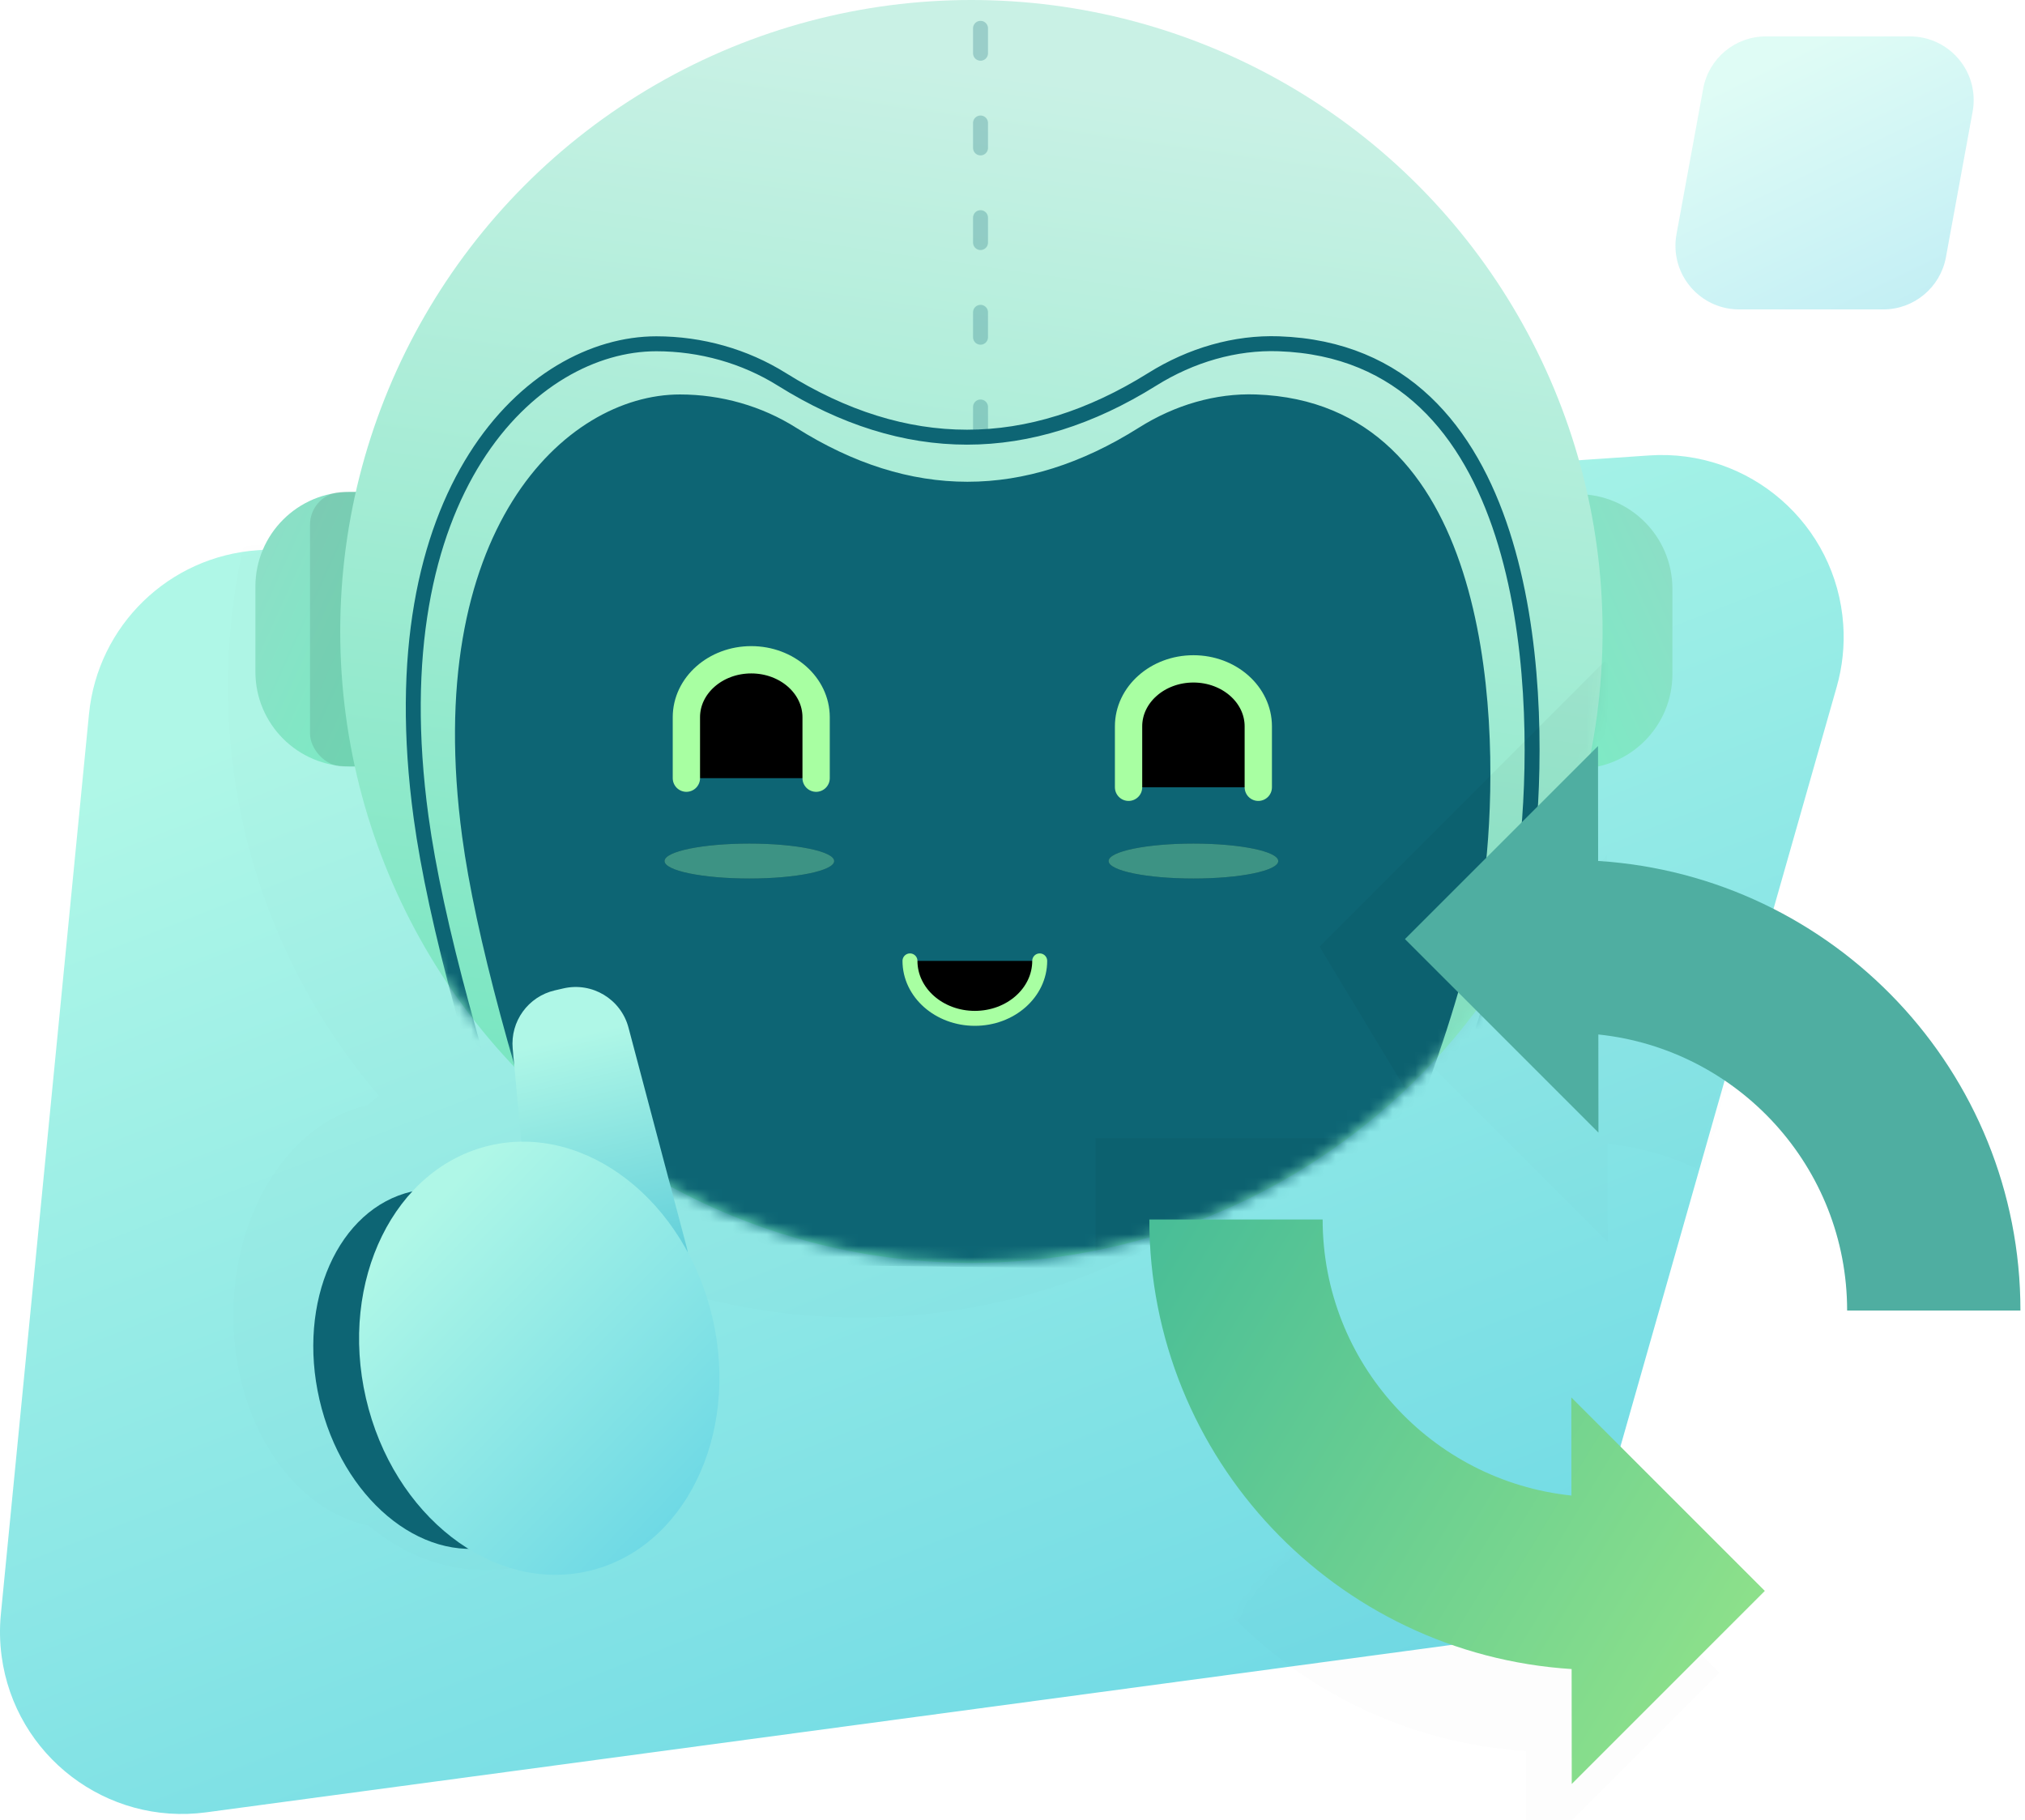 <?xml version="1.0" encoding="UTF-8"?> <svg xmlns="http://www.w3.org/2000/svg" xmlns:xlink="http://www.w3.org/1999/xlink" width="178px" height="160px" viewBox="0 0 178 160"><!-- Generator: Sketch 52.5 (67469) - http://www.bohemiancoding.com/sketch --><title>Task Automation</title><desc>Created with Sketch.</desc><defs><linearGradient x1="23.292%" y1="14.537%" x2="78.805%" y2="119.863%" id="linearGradient-1"><stop stop-color="#AFF7E7" offset="0%"></stop><stop stop-color="#5DD1E4" offset="100%"></stop></linearGradient><path d="M22.659,8.367 L144.973,0.035 C153.789,-0.565 161.423,6.095 162.023,14.911 C162.149,16.753 161.954,18.603 161.449,20.379 L140.736,93.133 C138.994,99.254 133.788,103.761 127.48,104.609 L18.132,119.312 C9.374,120.49 1.32,114.345 0.142,105.587 C-0.022,104.363 -0.045,103.125 0.076,101.896 L7.822,22.771 C8.584,14.989 14.858,8.898 22.659,8.367 Z" id="path-2"></path><linearGradient x1="11.588%" y1="20.35%" x2="79.394%" y2="90.853%" id="linearGradient-4"><stop stop-color="#8BDFC6" offset="0%"></stop><stop stop-color="#7DEAC5" offset="100%"></stop></linearGradient><linearGradient x1="35.383%" y1="3.377%" x2="22.307%" y2="94.54%" id="linearGradient-5"><stop stop-color="#C9F1E5" offset="0%"></stop><stop stop-color="#72E5BE" offset="100%"></stop></linearGradient><ellipse id="path-6" cx="55.481" cy="55.506" rx="55.481" ry="55.506"></ellipse><ellipse id="path-8" cx="7.456" cy="17.693" rx="7.456" ry="1.536"></ellipse><filter x="-109.7%" y="-537.2%" width="319.4%" height="1174.4%" id="filter-9"><feOffset dx="0" dy="0" in="SourceAlpha" result="shadowOffsetOuter1"></feOffset><feGaussianBlur stdDeviation="5.5" in="shadowOffsetOuter1" result="shadowBlurOuter1"></feGaussianBlur><feColorMatrix values="0 0 0 0 0.414 0 0 0 0 0.762 0 0 0 0 0.392 0 0 0 0.76 0" type="matrix" in="shadowBlurOuter1"></feColorMatrix></filter><path d="M1.92,10.408 L1.92,5.052 C1.92,2.262 4.473,8.52651283e-14 7.622,8.52651283e-14 C10.771,8.52651283e-14 13.324,2.262 13.324,5.052 L13.324,10.408" id="path-10"></path><filter x="-115.8%" y="-126.8%" width="331.5%" height="353.7%" id="filter-11"><feMorphology radius="1.2" operator="dilate" in="SourceAlpha" result="shadowSpreadOuter1"></feMorphology><feOffset dx="0" dy="0" in="shadowSpreadOuter1" result="shadowOffsetOuter1"></feOffset><feMorphology radius="1.2" operator="erode" in="SourceAlpha" result="shadowInner"></feMorphology><feOffset dx="0" dy="0" in="shadowInner" result="shadowInner"></feOffset><feComposite in="shadowOffsetOuter1" in2="shadowInner" operator="out" result="shadowOffsetOuter1"></feComposite><feGaussianBlur stdDeviation="4" in="shadowOffsetOuter1" result="shadowBlurOuter1"></feGaussianBlur><feColorMatrix values="0 0 0 0 0.414 0 0 0 0 0.762 0 0 0 0 0.392 0 0 0 1 0" type="matrix" in="shadowBlurOuter1"></feColorMatrix></filter><path d="M21.574,31.521 C21.574,28.731 24.127,26.469 27.276,26.469 C30.425,26.469 32.978,28.731 32.978,31.521" id="path-12"></path><filter x="-111.0%" y="-250.5%" width="322.0%" height="601.0%" id="filter-13"><feMorphology radius="0.657" operator="dilate" in="SourceAlpha" result="shadowSpreadOuter1"></feMorphology><feOffset dx="0" dy="0" in="shadowSpreadOuter1" result="shadowOffsetOuter1"></feOffset><feMorphology radius="1" operator="erode" in="SourceAlpha" result="shadowInner"></feMorphology><feOffset dx="0" dy="0" in="shadowInner" result="shadowInner"></feOffset><feComposite in="shadowOffsetOuter1" in2="shadowInner" operator="out" result="shadowOffsetOuter1"></feComposite><feGaussianBlur stdDeviation="4" in="shadowOffsetOuter1" result="shadowBlurOuter1"></feGaussianBlur><feColorMatrix values="0 0 0 0 0.414 0 0 0 0 0.762 0 0 0 0 0.392 0 0 0 1 0" type="matrix" in="shadowBlurOuter1"></feColorMatrix></filter><ellipse id="path-14" cx="7.456" cy="16.893" rx="7.456" ry="1.536"></ellipse><filter x="-109.7%" y="-537.2%" width="319.4%" height="1174.4%" id="filter-15"><feOffset dx="0" dy="0" in="SourceAlpha" result="shadowOffsetOuter1"></feOffset><feGaussianBlur stdDeviation="5.5" in="shadowOffsetOuter1" result="shadowBlurOuter1"></feGaussianBlur><feColorMatrix values="0 0 0 0 0.414 0 0 0 0 0.762 0 0 0 0 0.392 0 0 0 0.76 0" type="matrix" in="shadowBlurOuter1"></feColorMatrix></filter><path d="M1.754,10.408 L1.754,5.052 C1.754,2.262 4.307,0 7.456,0 C10.605,0 13.157,2.262 13.157,5.052 L13.157,10.408" id="path-16"></path><filter x="-115.8%" y="-126.8%" width="331.5%" height="353.7%" id="filter-17"><feMorphology radius="1.2" operator="dilate" in="SourceAlpha" result="shadowSpreadOuter1"></feMorphology><feOffset dx="0" dy="0" in="shadowSpreadOuter1" result="shadowOffsetOuter1"></feOffset><feMorphology radius="1.2" operator="erode" in="SourceAlpha" result="shadowInner"></feMorphology><feOffset dx="0" dy="0" in="shadowInner" result="shadowInner"></feOffset><feComposite in="shadowOffsetOuter1" in2="shadowInner" operator="out" result="shadowOffsetOuter1"></feComposite><feGaussianBlur stdDeviation="4" in="shadowOffsetOuter1" result="shadowBlurOuter1"></feGaussianBlur><feColorMatrix values="0 0 0 0 0.414 0 0 0 0 0.762 0 0 0 0 0.392 0 0 0 1 0" type="matrix" in="shadowBlurOuter1"></feColorMatrix></filter><linearGradient x1="0%" y1="22.629%" x2="157.911%" y2="109.976%" id="linearGradient-18"><stop stop-color="#90E28A" offset="0%"></stop><stop stop-color="#28AD9D" offset="100%"></stop></linearGradient><linearGradient x1="23.292%" y1="14.537%" x2="23.292%" y2="114.34%" id="linearGradient-19"><stop stop-color="#AFF7E7" offset="0%"></stop><stop stop-color="#41BED4" offset="100%"></stop></linearGradient></defs><g id="Pages" stroke="none" stroke-width="1" fill="none" fill-rule="evenodd"><g id="Bots/AI" transform="translate(-301, -1921)"><g id="Group-4" transform="translate(231, 1213)"><g id="Group-2-Copy" transform="translate(0, 708)"><g id="Task-Automation" transform="translate(70, 0)"><g id="Group-145" transform="translate(0, 40)"><mask id="mask-3" fill="white"><use xlink:href="#path-2"></use></mask><use id="Rectangle-82" fill="url(#linearGradient-1)" opacity="0.4" xlink:href="#path-2"></use><path d="M60.935,73.872 C60.97,74.436 60.988,75.005 60.988,75.579 C60.988,87.969 52.808,98.013 42.719,98.013 C38.892,98.013 35.34,96.568 32.404,94.098 C25.672,92.712 20.518,84.969 20.518,75.624 C20.518,66.344 25.6,58.644 32.264,57.18 C32.608,56.884 32.961,56.603 33.322,56.337 C25.043,46.641 20.045,34.057 20.045,20.306 C20.045,-10.349 44.885,-35.2 75.526,-35.2 C106.167,-35.2 131.006,-10.349 131.006,20.306 C131.006,50.961 106.167,75.811 75.526,75.811 C70.476,75.811 65.585,75.137 60.935,73.872 Z" id="Combined-Shape" fill="#000000" opacity="0.1" mask="url(#mask-3)"></path><path d="M114.019,84.482 C134.742,85.802 151.14,102.99 151.14,124 L135.905,124 C135.905,111.396 126.327,101.023 114.036,99.735 L114.046,108.36 L113.793,108.108 L113.226,107.541 L113.226,107.54 L97.037,91.351 L114.008,74.381 L114.019,84.482 Z" id="Combined-Shape-Copy-25" fill="#000000" fill-rule="nonzero" opacity="0.1" mask="url(#mask-3)" transform="translate(124.079, 99.2) scale(-1, -1) translate(-124.079, -99.2) "></path><path d="M141.28,45.282 C162.003,46.602 178.401,63.79 178.401,84.8 L163.167,84.8 C163.167,72.196 153.588,61.823 141.297,60.535 L141.307,69.16 L141.055,68.908 L140.487,68.341 L140.487,68.34 L124.298,52.151 L141.269,35.181 L141.28,45.282 Z" id="Combined-Shape" fill="#000000" fill-rule="nonzero" opacity="0.1" mask="url(#mask-3)"></path></g><g id="Group-56" transform="translate(22.45, 0)"><path d="M8.321,43.241 L10.526,43.241 L10.526,67.374 L8.321,67.374 C3.725,67.374 2.33914688e-15,63.649 1.77635684e-15,59.053 L1.77635684e-15,51.562 C1.2135668e-15,46.967 3.725,43.241 8.321,43.241 Z" id="Rectangle-18" fill="url(#linearGradient-4)"></path><rect id="Rectangle-18-Copy-2" fill="#000000" opacity="0.1" x="4.801" y="43.241" width="10.526" height="24.133" rx="2.88"></rect><path d="M122.352,43.439 L124.557,43.439 L124.557,67.572 L122.352,67.572 C117.757,67.572 114.031,63.847 114.031,59.251 L114.031,51.76 C114.031,47.165 117.757,43.439 122.352,43.439 Z" id="Rectangle-18-Copy" fill="url(#linearGradient-4)" transform="translate(119.294, 55.506) scale(-1, 1) translate(-119.294, -55.506) "></path><g id="Group-53" transform="translate(7.456, 0)"><mask id="mask-7" fill="white"><use xlink:href="#path-6"></use></mask><use id="Oval-12" fill="url(#linearGradient-5)" xlink:href="#path-6"></use><path d="M20.774,110.952 C15.216,94.509 11.865,82.051 10.722,73.578 C7.093,46.665 19.766,34.675 29.858,34.675 C33.497,34.675 37.054,35.692 40.071,37.597 C45.092,40.765 50.113,42.349 55.134,42.349 C60.155,42.349 65.176,40.765 70.197,37.597 C73.359,35.601 76.951,34.549 80.494,34.674 C100.8,35.386 101.935,62.156 100.8,74.926 C100.044,83.439 96.081,95.724 88.913,111.781 L20.774,110.952 Z" id="Path-52" fill="#0D6574" mask="url(#mask-7)"></path><g id="Group-55" mask="url(#mask-7)"><g transform="translate(28.508, 57.997)"><g id="Group-54" transform="translate(0, -0)"><g id="Oval-17" opacity="0.3"><use fill="black" fill-opacity="1" filter="url(#filter-9)" xlink:href="#path-8"></use><use fill="#AFFFAA" fill-rule="evenodd" xlink:href="#path-8"></use></g><g id="Rectangle-6" stroke-linecap="round" stroke-linejoin="round"><use fill="black" fill-opacity="1" filter="url(#filter-11)" xlink:href="#path-10"></use><use stroke="#A8FFA2" stroke-width="2.4" xlink:href="#path-10"></use></g><g id="Rectangle-6-Copy" stroke-linecap="round" stroke-linejoin="round" transform="translate(27.276, 28.995) scale(1, -1) translate(-27.276, -28.995) "><use fill="black" fill-opacity="1" filter="url(#filter-13)" xlink:href="#path-12"></use><use stroke="#A8FFA2" stroke-width="1.314" xlink:href="#path-12"></use></g></g><g id="Group-54-Copy" transform="translate(39.034, 0.8)"><g id="Oval-17" opacity="0.3"><use fill="black" fill-opacity="1" filter="url(#filter-15)" xlink:href="#path-14"></use><use fill="#AFFFAA" fill-rule="evenodd" xlink:href="#path-14"></use></g><g id="Rectangle-6" stroke-linecap="round" stroke-linejoin="round"><use fill="black" fill-opacity="1" filter="url(#filter-17)" xlink:href="#path-16"></use><use stroke="#A8FFA2" stroke-width="2.4" xlink:href="#path-16"></use></g></g></g></g><path d="M17.968,111.819 C11.962,94.23 8.342,80.903 7.107,71.838 C3.185,43.047 16.879,30.22 27.785,30.22 C31.717,30.22 35.56,31.308 38.82,33.346 C44.246,36.735 49.671,38.43 55.097,38.43 C60.523,38.43 65.948,36.735 71.374,33.346 C74.791,31.211 78.672,30.086 82.5,30.219 C104.443,30.981 105.669,59.619 104.443,73.28 C103.625,82.387 99.343,95.53 91.597,112.707 L17.968,111.819 Z" id="Path-52-Copy" stroke="#0D6574" stroke-width="1.314" stroke-linecap="round" stroke-linejoin="round" mask="url(#mask-7)"></path><path d="M56.283,37.965 L56.283,-6.153" id="Path-53" stroke="#0D6574" stroke-width="1.314" opacity="0.5" stroke-linecap="round" stroke-linejoin="round" stroke-dasharray="2.19,6.131" mask="url(#mask-7)"></path><polygon id="Path-308" fill="#000000" opacity="0.2" mask="url(#mask-7)" points="111.118 58.161 86.08 83.215 94.018 96.377 92.837 100.048 66.391 100.048 66.391 117.997 101.501 113.345 125.626 64.411"></polygon></g></g><g id="Group-143" transform="translate(101.027, 65.6)" fill-rule="nonzero"><path d="M39.451,10.082 C60.174,11.402 76.572,28.59 76.572,49.6 L61.338,49.6 C61.338,36.996 51.759,26.623 39.469,25.335 L39.478,33.96 L39.226,33.708 L38.658,33.141 L38.658,33.14 L22.47,16.951 L39.44,-0.019 L39.451,10.082 Z" id="Combined-Shape" fill="#4FAEA1"></path><path d="M17.001,51.682 C37.724,53.002 54.122,70.19 54.122,91.2 L38.887,91.2 C38.887,78.596 29.309,68.223 17.018,66.935 L17.028,75.56 L16.775,75.308 L16.208,74.741 L16.208,74.74 L0.019,58.551 L16.99,41.581 L17.001,51.682 Z" id="Combined-Shape-Copy-25" fill="url(#linearGradient-18)" transform="translate(27.061, 66.4) scale(-1, -1) translate(-27.061, -66.4) "></path></g><g id="Group-144" transform="translate(44.099, 114) rotate(-13) translate(-44.099, -114) translate(26.459, 88.8)"><ellipse id="Oval-92" fill="#0D6574" cx="12.027" cy="30.4" rx="12.027" ry="16"></ellipse><path d="M28.249,0 L29.028,8.8817842e-16 C31.619,4.12251498e-16 33.742,2.056 33.825,4.646 L34.466,24.559 C34.552,27.208 32.473,29.425 29.823,29.511 C29.653,29.516 29.482,29.513 29.312,29.5 L25.244,29.197 C22.6,29 20.617,26.697 20.814,24.053 C20.821,23.958 20.831,23.863 20.844,23.768 L23.492,4.157 C23.814,1.776 25.847,1.32953933e-15 28.249,8.8817842e-16 Z" id="Rectangle-81" fill="url(#linearGradient-19)"></path><ellipse id="Oval-91" fill="url(#linearGradient-1)" cx="19.644" cy="31.2" rx="15.635" ry="19.2"></ellipse></g><path d="M155.221,3.2 L167.889,3.2 C170.981,3.2 173.489,5.707 173.489,8.8 C173.489,9.139 173.458,9.477 173.397,9.81 L171.049,22.61 C170.561,25.269 168.244,27.2 165.541,27.2 L152.874,27.2 C149.781,27.2 147.274,24.693 147.274,21.6 C147.274,21.261 147.304,20.923 147.366,20.59 L149.713,7.79 C150.201,5.131 152.518,3.2 155.221,3.2 Z" id="Rectangle-83" fill="url(#linearGradient-1)" opacity="0.4"></path></g></g></g></g></g></svg> 